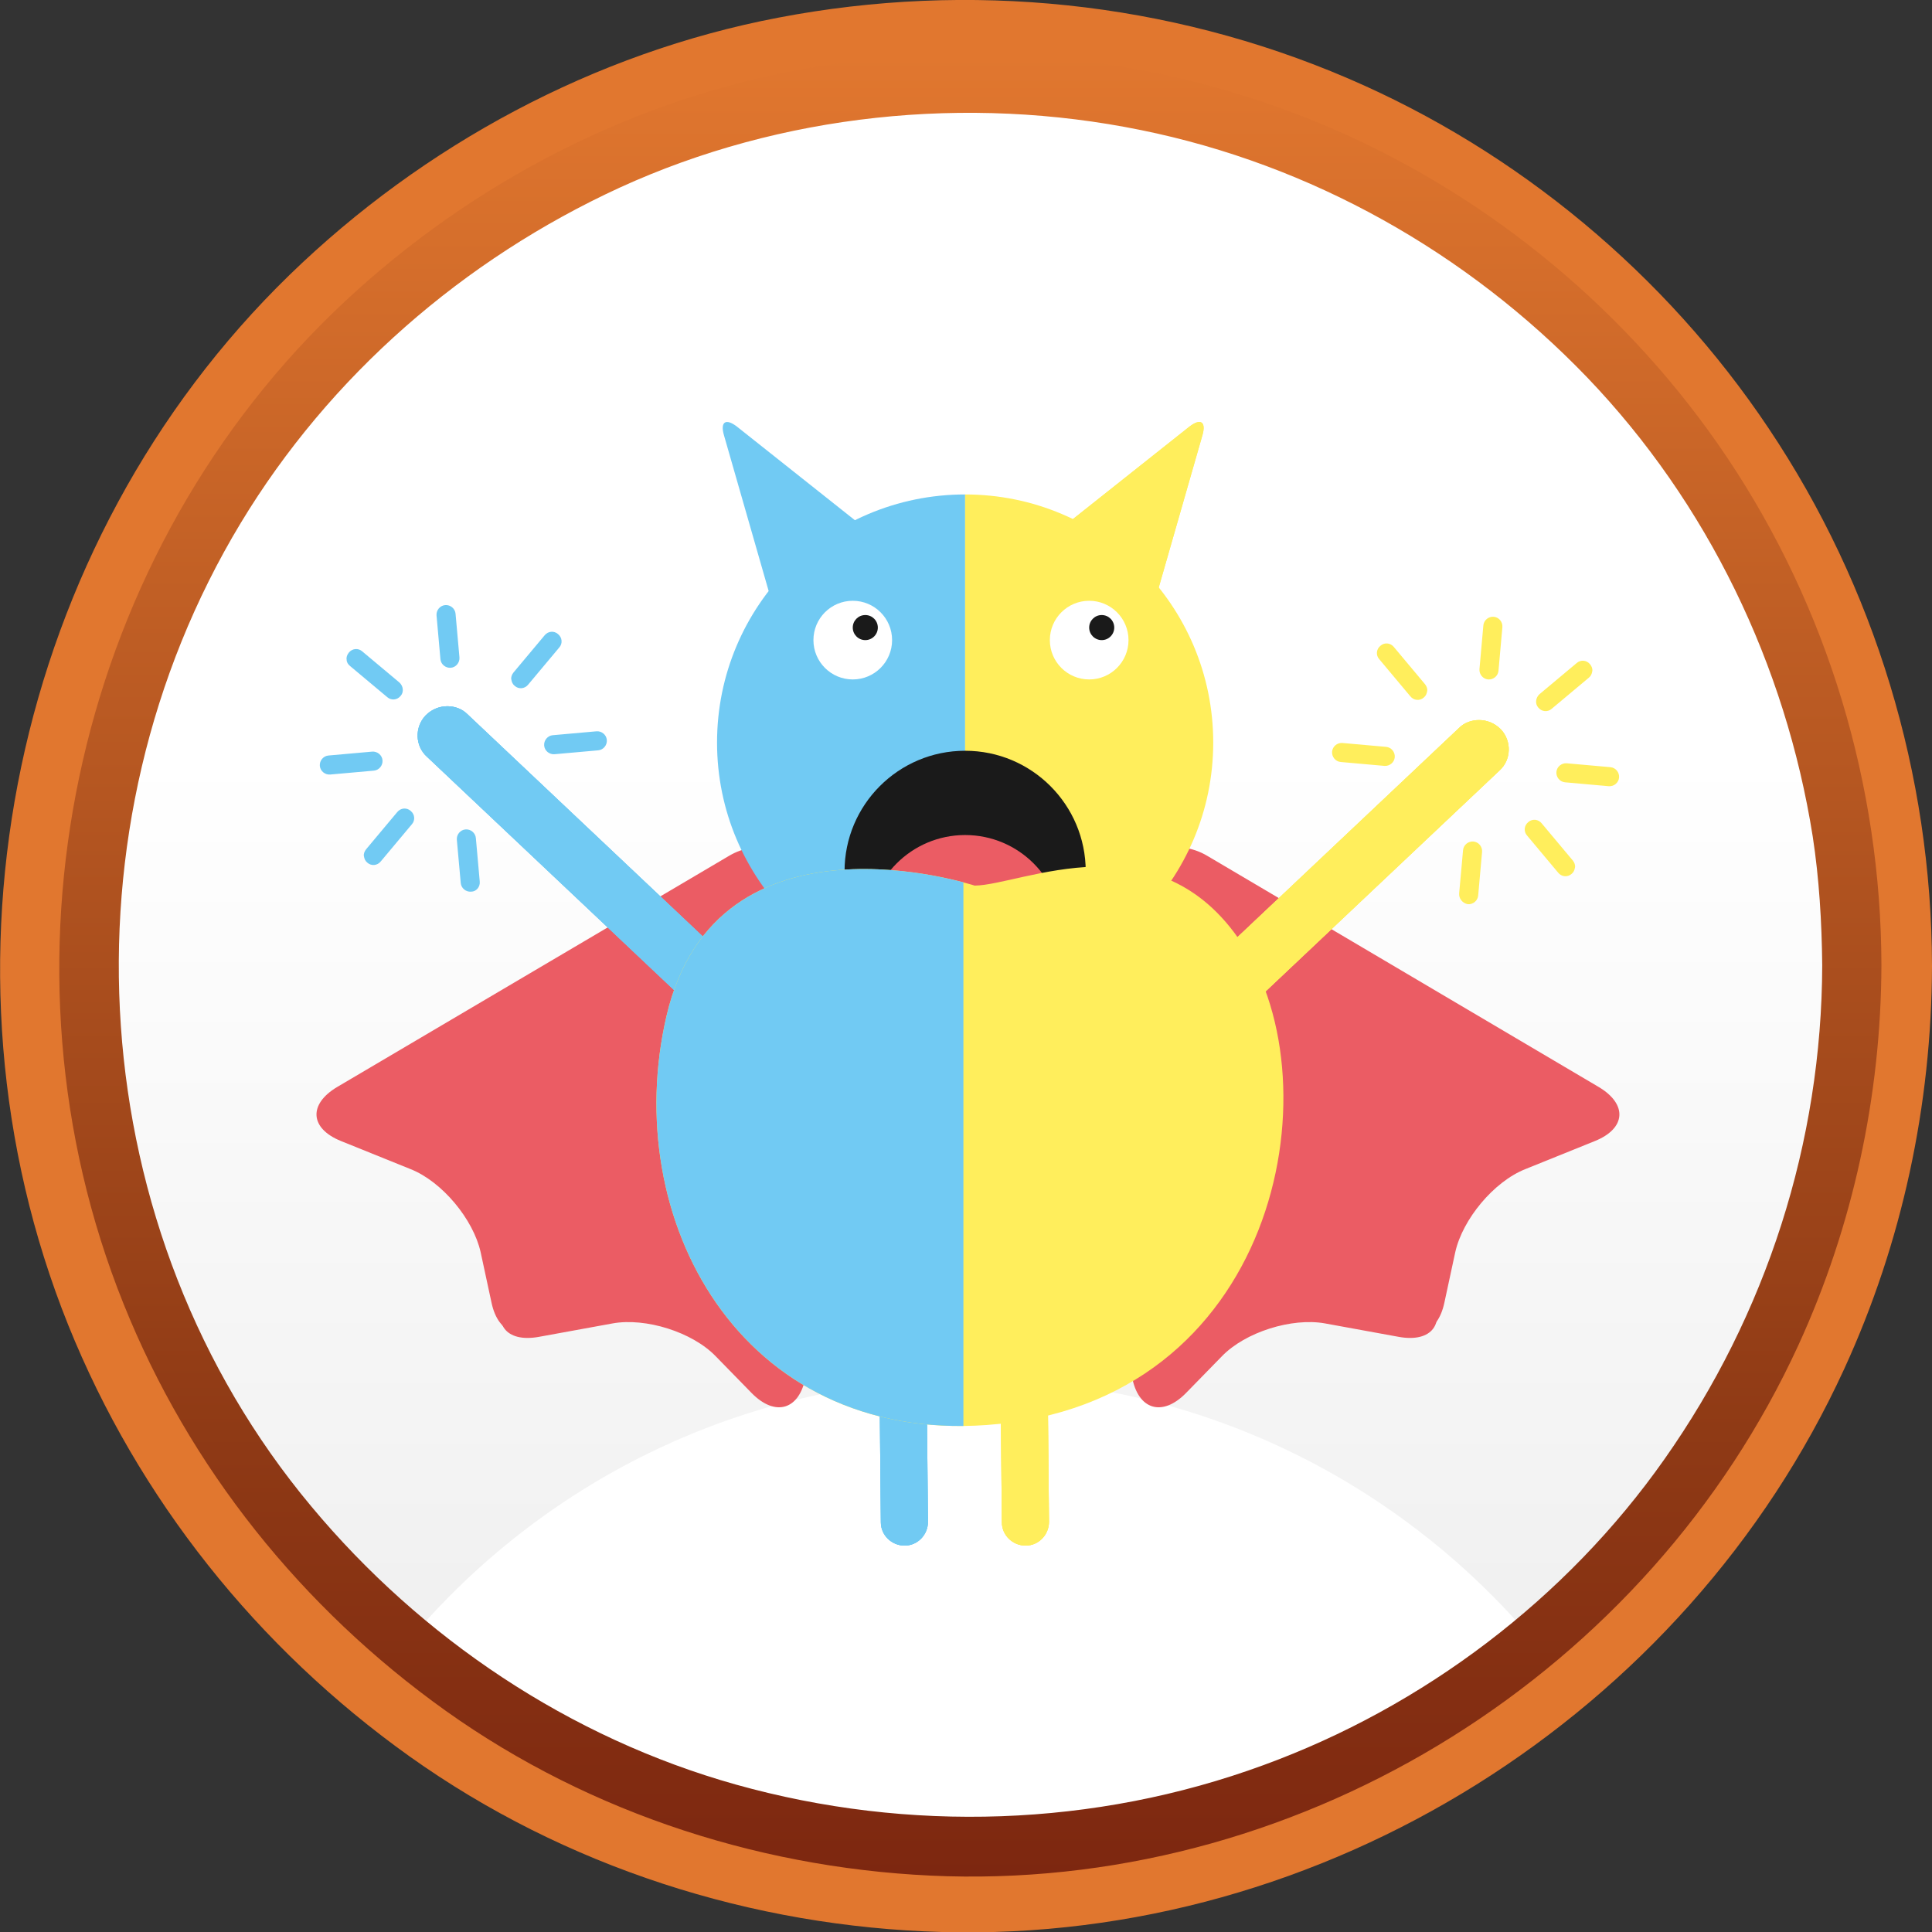 <svg xmlns="http://www.w3.org/2000/svg" xmlns:xlink="http://www.w3.org/1999/xlink" width="447" height="447" viewBox="0 0 447 447">
  <rect x="0" y="0" width="447" height="447" fill="#333333" stroke="none"/>
  <style>
    .st0{fill:url(#SVGID_1_);} .st1{fill:#FFFFFF;} .st2{fill:#E1772F;} .st3{fill:url(#SVGID_2_);} .st4{fill:#EB5C64;} .st5{fill:#71CAF3;} .st6{fill:#FFEE5C;} .st7{fill:#1A1A1A;} .st8{clip-path:url(#SVGID_4_);fill:#71CAF3;} .st9{clip-path:url(#SVGID_6_);fill:#71CAF3;} .st10{clip-path:url(#SVGID_8_);fill:#FFEE5C;} .st11{clip-path:url(#SVGID_10_);fill:#FFEE5C;} .st12{clip-path:url(#SVGID_10_);fill:#71CAF3;} .st13{clip-path:url(#SVGID_12_);fill:#FFEE5C;} .st14{fill:url(#SVGID_13_);} .st15{fill:url(#SVGID_14_);} .st16{clip-path:url(#SVGID_16_);fill:#71CAF3;} .st17{clip-path:url(#SVGID_18_);fill:#71CAF3;} .st18{clip-path:url(#SVGID_20_);fill:#FFEE5C;} .st19{clip-path:url(#SVGID_22_);fill:#FFEE5C;} .st20{clip-path:url(#SVGID_22_);fill:#71CAF3;} .st21{clip-path:url(#SVGID_24_);fill:#FFEE5C;}
  </style>
  <linearGradient id="SVGID_1_" gradientUnits="userSpaceOnUse" x1="225.113" y1="19.8" x2="225.113" y2="424.378">
    <stop offset=".381" stop-color="#FFF"/>
    <stop offset="1" stop-color="#EDEDED"/>
  </linearGradient>
  <circle class="st0" cx="225.1" cy="222.1" r="202.3"/>
  <path class="st1" d="M224.7 432.8c50.5 0 95.8-22 126.9-56.9C320.4 341 275.1 319 224.7 319s-95.8 22-126.9 56.9c31.1 34.9 76.4 56.9 126.9 56.9z"/>
  <path class="st2" d="M432.5 223.4c-.1 43.5-13.6 85.6-38.7 121.2-24.1 34.2-59.1 60.7-98.3 75.1-41.4 15.2-87 16.7-129.3 4.8C125.4 413 89 388.7 61.9 356.2 5.5 288.7-.6 189.9 44.6 115c21.8-36.1 54.7-64.7 93-82.3 39.6-18.2 85.3-22.8 127.9-14.1 41.7 8.5 80 30 109.4 60.7 29.6 30.8 48.7 70.5 55.4 112.6 1.5 10.4 2.1 21 2.2 31.5 0 9.4 14.6 9.4 14.5 0-.1-44.2-13.2-87.6-37.8-124.3-23.8-35.6-58-64.1-97.4-81C270.3.3 224.3-4.4 180 4.1c-42.4 8.1-82 29.4-113 59.5-64 62.2-84.5 160.2-51.2 243 16.2 40.2 43.8 74.7 79 99.8 35.8 25.5 79.2 39.4 123.1 40.6 88.4 2.5 172-50.1 208.8-130.3 13.4-29.2 20.2-61 20.3-93.2 0-9.4-14.5-9.4-14.5-.1z"/>
  <linearGradient id="SVGID_2_" gradientUnits="userSpaceOnUse" x1="224.483" y1="12.573" x2="224.483" y2="434.126">
    <stop offset="0" stop-color="#E1772F"/>
    <stop offset=".755" stop-color="#8F3A15"/>
    <stop offset="1" stop-color="#7D2710"/>
  </linearGradient>
  <path class="st3" d="M421.6 223.3c-.1 41-12.9 80.8-36.5 114.3-22.7 32.3-55.8 57.3-92.8 70.8-39 14.3-82 15.7-122 4.5-38.5-10.8-72.8-33.8-98.3-64.4C18.9 284.9 13.1 191.6 55.7 121c20.6-34.1 51.6-61 87.7-77.6 37.4-17.1 80.4-21.5 120.6-13.3 39.4 8 75.4 28.3 103.2 57.2 27.9 29.1 45.9 66.5 52.2 106.2 1.5 9.8 2.1 19.8 2.2 29.8 0 8.8 13.7 8.8 13.7 0-.1-41.6-12.4-82.6-35.6-117.3-22.5-33.6-54.7-60.4-91.8-76.4-39.1-16.8-82.5-21.2-124.3-13.2-40.1 7.6-77.5 27.8-106.7 56.1-60.4 58.7-79.7 151.1-48.3 229.2 15.2 37.9 41.3 70.4 74.5 94.1 33.8 24.1 74.7 37.1 116.1 38.3 83.4 2.3 162.2-47.3 196.9-122.9 12.6-27.5 19.1-57.6 19.2-87.9 0-8.8-13.7-8.8-13.7 0z"/>
  <g>
    <path class="st4" d="M189 202.5c-4.4-6.4-13.6-8.5-20.3-4.5L78 251.5c-6.7 4-6.3 9.6.9 12.5l16.1 6.5c7.3 2.9 14.5 11.6 16.2 19.2l2.5 11.6c1.6 7.7 7.3 9.2 12.6 3.4l66.5-72.3c5.3-5.8 6-15.7 1.6-22.2l-5.4-7.7zM259 202.5c4.4-6.4 13.6-8.5 20.3-4.5l90.6 53.5c6.7 4 6.3 9.6-.9 12.5l-16.1 6.5c-7.3 2.9-14.5 11.6-16.2 19.2l-2.5 11.6c-1.6 7.7-7.3 9.2-12.6 3.4l-66.5-72.3c-5.3-5.8-6-15.7-1.6-22.2l5.5-7.7z"/>
    <path class="st4" d="M263.6 198.5c7.2-3.1 16 .1 19.5 7l48 93.7c3.6 7 .2 11.5-7.5 10.1l-17-3.1c-7.7-1.4-18.5 2-23.9 7.6l-8.3 8.5c-5.5 5.6-11.1 3.9-12.5-3.8l-17.6-96.6c-1.4-7.7 3.3-16.5 10.5-19.6l8.8-3.8zM184.7 198.5c-7.2-3.1-16 .1-19.5 7l-48 93.7c-3.6 7-.2 11.5 7.5 10.1l17-3.1c7.7-1.4 18.5 2 23.9 7.6l8.3 8.5c5.5 5.6 11.1 3.9 12.5-3.8l17.6-96.6c1.4-7.7-3.3-16.5-10.5-19.6l-8.8-3.8z"/>
    <path class="st5" d="M165.9 171.8c0 31.7 25.7 57.4 57.4 57.4V114.4c-31.7 0-57.4 25.7-57.4 57.4z"/>
    <path class="st6" d="M280.7 171.8c0-31.7-25.7-57.4-57.4-57.4v114.8c31.7 0 57.4-25.7 57.4-57.4z"/>
    <circle class="st1" cx="197.3" cy="148.1" r="9.1"/>
    <circle class="st7" cx="200.2" cy="145.2" r="2.9"/>
    <circle class="st1" cx="252" cy="148.1" r="9.1"/>
    <circle class="st7" cx="254.9" cy="145.2" r="2.9"/>
    <path class="st6" d="M275.2 98.7c2.6-2 3.9-1.1 3 2l-10.3 35.9c-.9 3.1-3.8 4.1-6.4 2.2l-14.3-10.6c-2.6-1.9-2.7-5.2-.1-7.2l28.1-22.3z"/>
    <path class="st6" d="M275.2 98.7c2.6-2 3.9-1.1 3 2l-10.3 35.9c-.9 3.1-3.8 4.1-6.4 2.2l-14.3-10.6c-2.6-1.9-2.7-5.2-.1-7.2l28.1-22.3z"/>
    <path class="st5" d="M170.5 98.7c-2.6-2-3.9-1.1-3 2l10.3 35.9c.9 3.1 3.8 4.1 6.4 2.2l14.3-10.6c2.6-1.9 2.7-5.2.1-7.2l-28.1-22.3z"/>
    <circle class="st7" cx="223.3" cy="201.6" r="27.9"/>
    <path class="st5" d="M125.9 172.5c.1 1.2 1.2 2.1 2.4 2l10.1-.9c1.2-.1 2.1-1.2 2-2.4-.1-1.2-1.2-2.1-2.4-2l-10.1.9c-1.2.1-2.1 1.2-2 2.4zM88.5 175.9c-.1-1.2-1.2-2.1-2.4-2l-10.1.9c-1.2.1-2.1 1.2-2 2.4.1 1.2 1.2 2.1 2.4 2l10.1-.9c1.2-.1 2.1-1.2 2-2.4zM129.4 149.8c.8-.9.7-2.3-.3-3.1-.9-.8-2.3-.7-3.1.3l-7.2 8.6c-.4.5-.6 1.1-.5 1.6.1.6.3 1.1.8 1.5.9.8 2.3.7 3.1-.3l7.2-8.6zM95.3 190.7c.8-.9.7-2.3-.3-3.1-.9-.8-2.3-.7-3.1.3l-7.2 8.6c-.4.5-.6 1.1-.5 1.6.1.6.3 1.1.8 1.5.9.8 2.3.7 3.1-.3l7.2-8.6zM104.3 154.5c1.2-.1 2.1-1.2 2-2.4l-.9-10.1c-.1-1.2-1.2-2.1-2.4-2-1.2.1-2.1 1.2-2 2.4l.9 10.1c.1 1.2 1.2 2.1 2.4 2zM111 204l-.9-10.1c-.1-1.2-1.2-2.1-2.4-2-1.2.1-2.1 1.2-2 2.4l.9 10c.1 1.2 1.2 2.1 2.4 2 1.2 0 2.1-1.1 2-2.3zM92.4 157.9l-8.6-7.2c-.9-.8-2.3-.7-3.1.3-.4.5-.6 1.1-.5 1.6 0 .6.3 1.1.8 1.5l8.6 7.2c.9.8 2.3.7 3.1-.3.8-.9.6-2.3-.3-3.1z"/>
    <g>
      <path class="st6" d="M322.7 175.2c-.1 1.2-1.2 2.1-2.4 2l-10.1-.9c-1.2-.1-2.1-1.2-2-2.4.1-1.2 1.2-2.1 2.4-2l10.1.9c1.2.1 2.1 1.2 2 2.4zM360.1 178.6c.1-1.2 1.2-2.1 2.4-2l10.1.9c1.2.1 2.1 1.2 2 2.4-.1 1.2-1.2 2.1-2.4 2l-10.1-.9c-1.2-.1-2.1-1.2-2-2.4zM319.1 152.5c-.8-.9-.7-2.3.3-3.1.9-.8 2.3-.7 3.1.3l7.2 8.6c.4.5.6 1.1.5 1.6-.1.6-.3 1.1-.8 1.5-.9.8-2.3.7-3.1-.3l-7.2-8.6zM353.3 193.3c-.8-.9-.7-2.3.3-3.1.9-.8 2.3-.7 3.1.3l7.2 8.6c.4.5.6 1.1.5 1.6-.1.6-.3 1.1-.8 1.5-.9.8-2.3.7-3.1-.3l-7.2-8.6zM344.3 157.2c-1.2-.1-2.1-1.2-2-2.4l.9-10.1c.1-1.2 1.2-2.1 2.4-2 1.2.1 2.1 1.2 2 2.4l-.9 10.1c-.1 1.2-1.2 2.1-2.4 2zM337.6 206.7l.9-10c.1-1.2 1.2-2.1 2.4-2 1.2.1 2.1 1.2 2 2.4l-.9 10.1c-.1 1.2-1.2 2.1-2.4 2-1.2-.2-2.1-1.3-2-2.5zM356.2 160.6l8.6-7.2c.9-.8 2.3-.7 3.1.3.4.5.6 1.1.5 1.6-.1.6-.3 1.1-.8 1.5L359 164c-.9.8-2.3.7-3.1-.3-.8-.9-.6-2.3.3-3.1z"/>
    </g>
    <circle class="st4" cx="223.3" cy="215.6" r="22.4"/>
    <g>
      <defs>
        <path id="SVGID_3_" d="M103.5 163.4c-1.8 0-3.6.7-5 2.1-2.6 2.7-2.5 7.1.3 9.6l57.4 54.2c2.7 2.6 7.1 2.5 9.6-.3 2.6-2.7 2.5-7.1-.3-9.6l-57.4-54.2c-1.2-1.2-2.9-1.8-4.6-1.8z"/>
      </defs>
      <use xlink:href="#SVGID_3_" overflow="visible" fill="#71CAF3"/>
      <clipPath id="SVGID_4_">
        <use xlink:href="#SVGID_3_" overflow="visible"/>
      </clipPath>
      <path class="st8" d="M78.859 172.556l34.554-30.967 72.146 80.502-34.554 30.967z"/>
      <path class="st8" d="M78.859 172.556l34.554-30.967 72.146 80.502-34.554 30.967z"/>
    </g>
    <g>
      <defs>
        <path id="SVGID_5_" d="M204.6 285.1c1-1.1 2.4-1.7 4-1.8 3 0 5.5 2.4 5.5 5.4l.6 63.4c0 3-2.4 5.5-5.4 5.5-3 0-5.5-2.4-5.5-5.4l-.6-63.4c-.1-1.4.5-2.7 1.4-3.7z"/>
      </defs>
      <use xlink:href="#SVGID_5_" overflow="visible" fill="#71CAF3"/>
      <clipPath id="SVGID_6_">
        <use xlink:href="#SVGID_5_" overflow="visible"/>
      </clipPath>
      <path class="st9" d="M186.39 279.009l37.143-3.433 7.989 86.435-37.143 3.433z"/>
      <path class="st9" d="M186.39 279.009l37.143-3.433 7.989 86.435-37.143 3.433z"/>
    </g>
    <g>
      <defs>
        <path id="SVGID_7_" d="M232.6 285.1c1-1.1 2.4-1.7 4-1.8 3 0 5.5 2.4 5.5 5.4l.6 63.4c0 3-2.4 5.5-5.4 5.5-3 0-5.5-2.4-5.5-5.4l-.6-63.4c-.1-1.4.5-2.7 1.4-3.7z"/>
      </defs>
      <use xlink:href="#SVGID_7_" overflow="visible" fill="#FFEE5C"/>
      <clipPath id="SVGID_8_">
        <use xlink:href="#SVGID_7_" overflow="visible"/>
      </clipPath>
      <path class="st10" d="M214.391 279.009l37.143-3.433 7.99 86.435-37.143 3.433z"/>
      <path class="st10" d="M214.391 279.009l37.143-3.433 7.99 86.435-37.143 3.433z"/>
    </g>
    <g>
      <defs>
        <path id="SVGID_9_" d="M225.5 204.9s-59.7-19.7-71.3 30.2c-10.9 46.9 17 98.7 74.1 94.6 67-4.8 80.9-78.3 59.1-111.3-19.4-29.6-51-13.6-61.9-13.5z"/>
      </defs>
      <clipPath id="SVGID_10_">
        <use xlink:href="#SVGID_9_" overflow="visible"/>
      </clipPath>
      <path class="st11" d="M105.5 183.8h237.9V389H105.5z"/>
      <path class="st12" d="M119 166.1h103.9v205.2H119z"/>
    </g>
    <g>
      <defs>
        <path id="SVGID_11_" d="M342.2 166.6c1.8 0 3.6.7 5 2.1 2.6 2.7 2.5 7.1-.3 9.6l-57.4 54.2c-2.7 2.6-7.1 2.5-9.6-.3-2.6-2.7-2.5-7.1.3-9.6l57.4-54.2c1.2-1.2 2.9-1.8 4.6-1.8z"/>
      </defs>
      <use xlink:href="#SVGID_11_" overflow="visible" fill="#FFEE5C"/>
      <clipPath id="SVGID_12_">
        <use xlink:href="#SVGID_11_" overflow="visible"/>
      </clipPath>
      <path class="st13" d="M260.156 225.262l72.135-80.502 34.554 30.963-72.135 80.502z"/>
      <path class="st13" d="M260.156 225.262l72.135-80.502 34.554 30.963-72.135 80.502z"/>
    </g>
  </g>
</svg>
